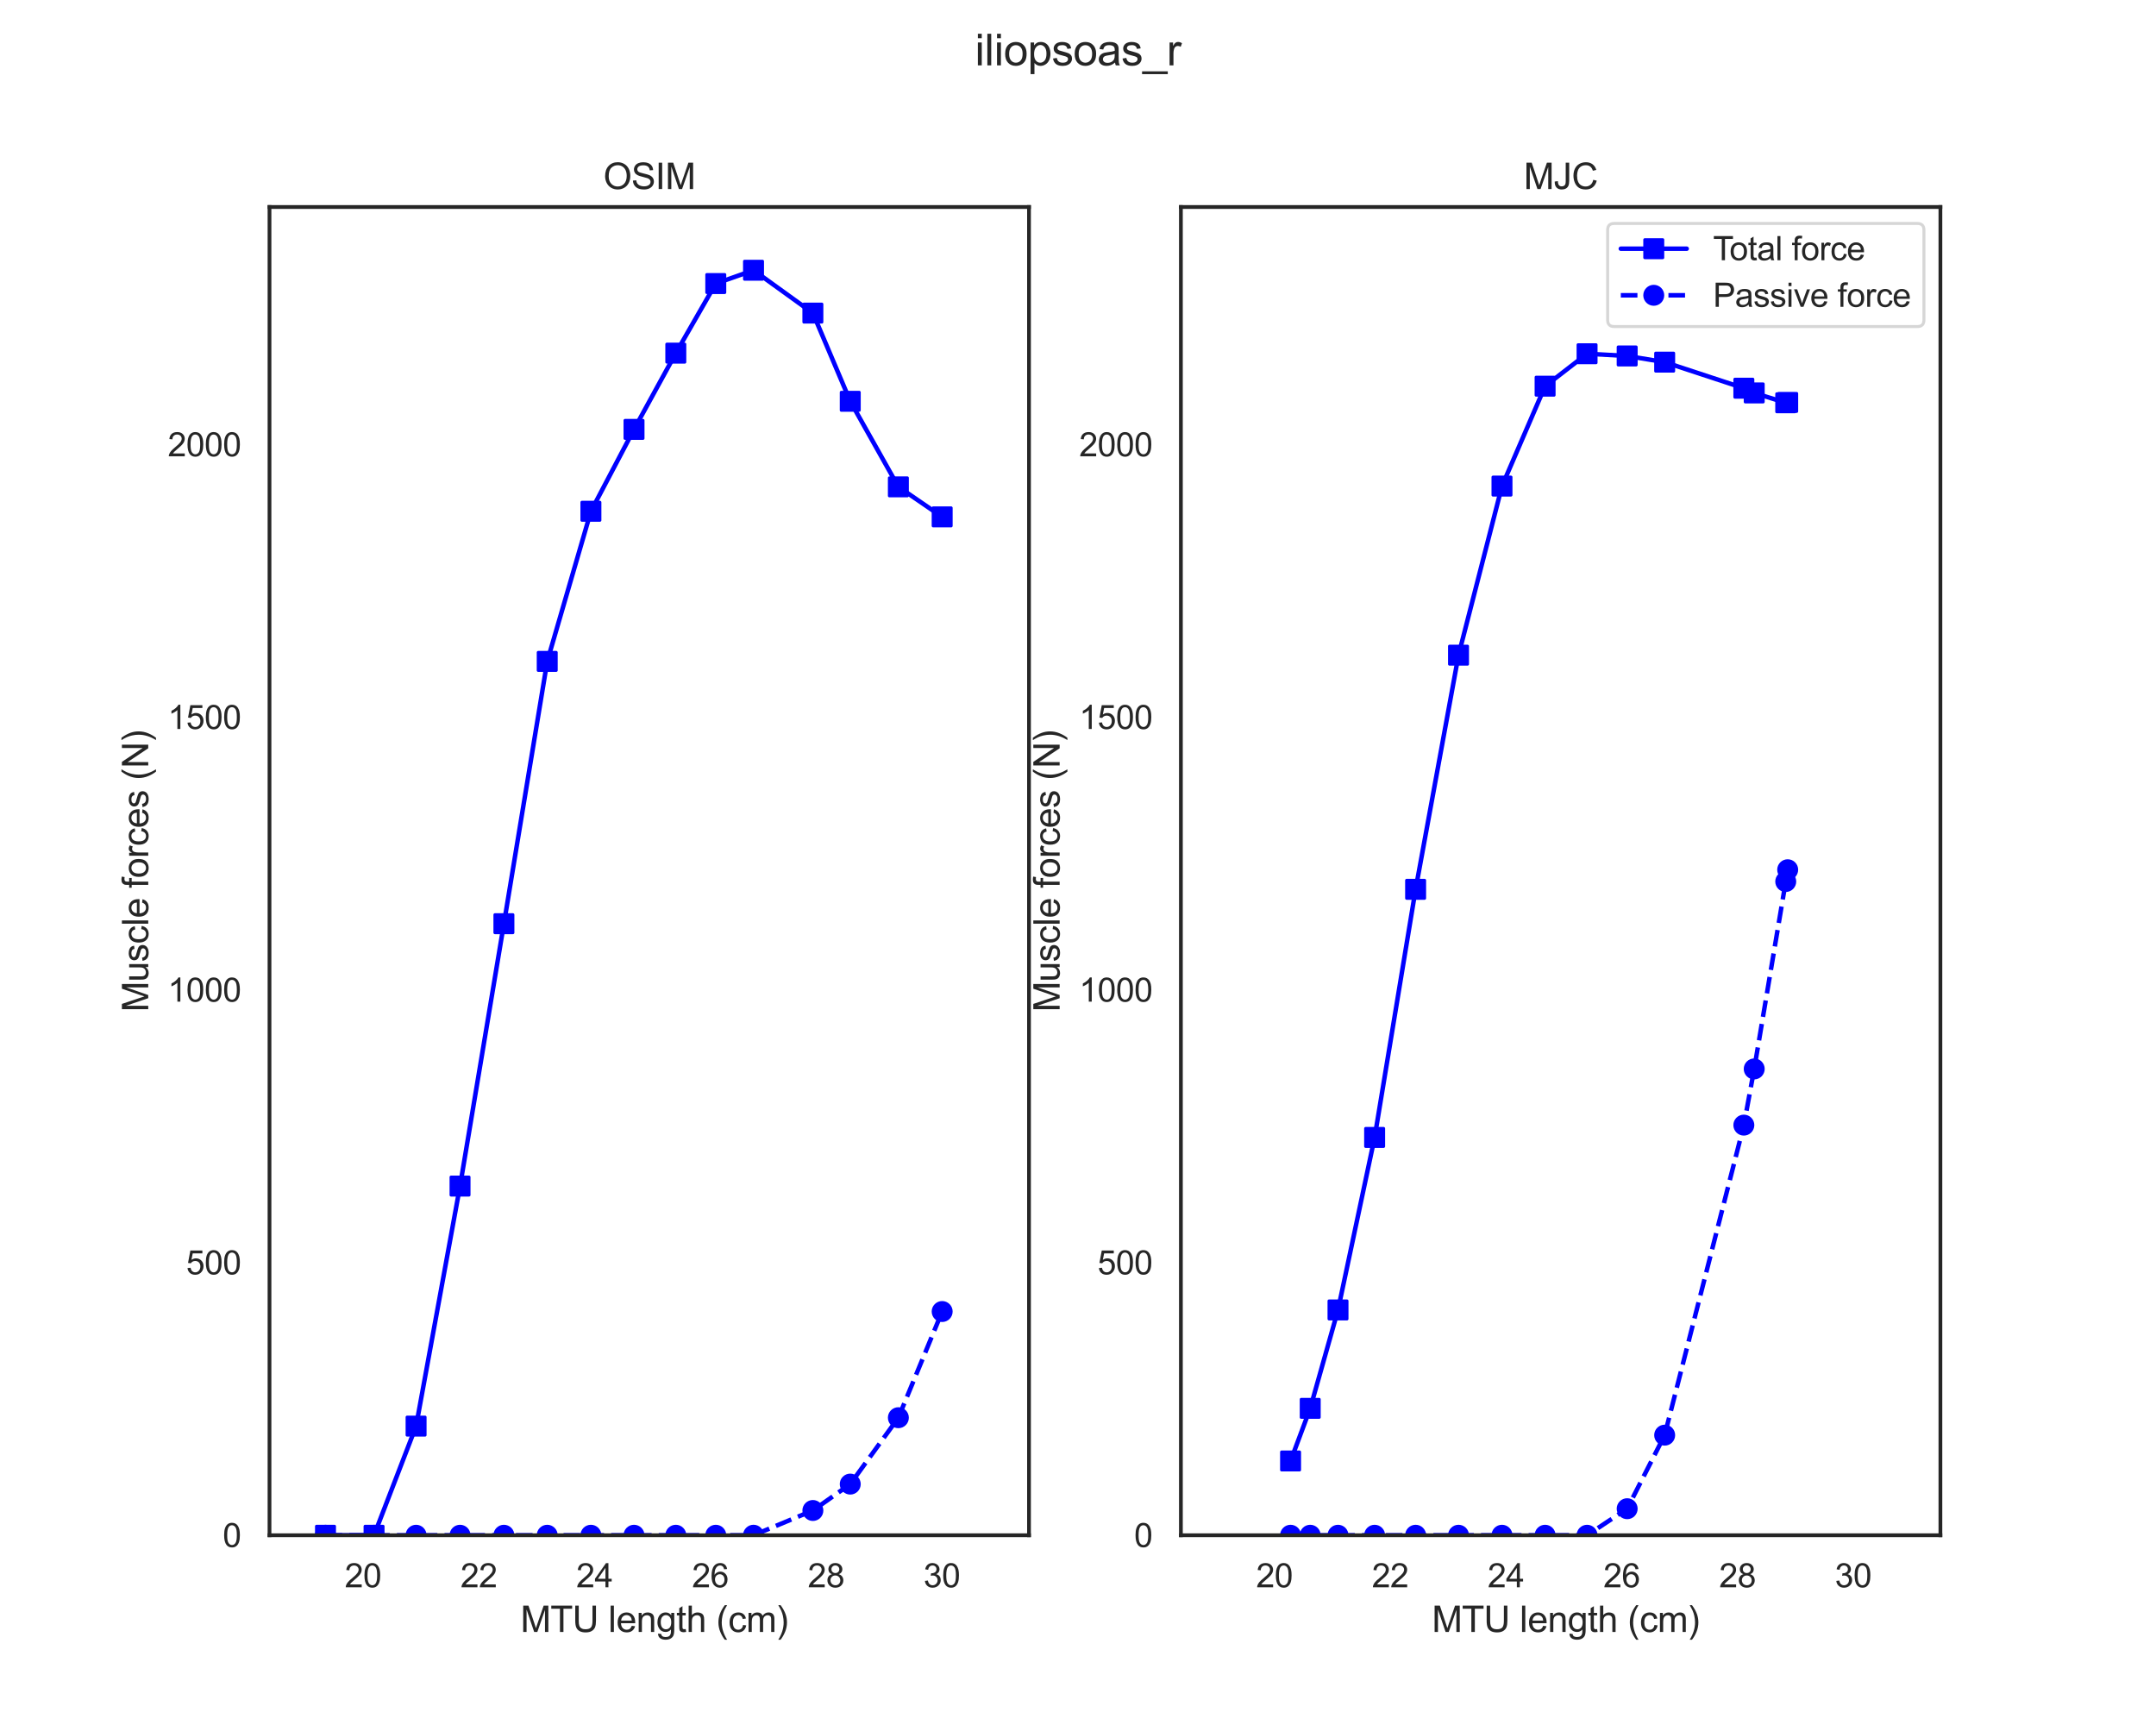 <?xml version="1.0" encoding="utf-8" standalone="no"?>
<!DOCTYPE svg PUBLIC "-//W3C//DTD SVG 1.1//EN"
  "http://www.w3.org/Graphics/SVG/1.1/DTD/svg11.dtd">
<svg xmlns:xlink="http://www.w3.org/1999/xlink" width="720pt" height="576pt" viewBox="0 0 720 576" xmlns="http://www.w3.org/2000/svg" version="1.1">
 <defs>
  <style type="text/css">*{stroke-linejoin: round; stroke-linecap: butt}</style>
 </defs>
 <g id="figure_1">
  <g id="patch_1">
   <path d="M 0 576 
L 720 576 
L 720 0 
L 0 0 
z
" style="fill: #ffffff"/>
  </g>
  <g id="axes_1">
   <g id="patch_2">
    <path d="M 90 512.64 
L 343.636 512.64 
L 343.636 69.12 
L 90 69.12 
z
" style="fill: #ffffff"/>
   </g>
   <g id="matplotlib.axis_1">
    <g id="xtick_1">
     <g id="text_1">
      <!-- 20 -->
      <g style="fill: #262626" transform="translate(115.122 530.014) scale(0.11 -0.11)">
       <defs>
        <path id="ArialMT-32" d="M 3222 541 
L 3222 0 
L 194 0 
Q 188 203 259 391 
Q 375 700 629 1000 
Q 884 1300 1366 1694 
Q 2113 2306 2375 2664 
Q 2638 3022 2638 3341 
Q 2638 3675 2398 3904 
Q 2159 4134 1775 4134 
Q 1369 4134 1125 3890 
Q 881 3647 878 3216 
L 300 3275 
Q 359 3922 746 4261 
Q 1134 4600 1788 4600 
Q 2447 4600 2831 4234 
Q 3216 3869 3216 3328 
Q 3216 3053 3103 2787 
Q 2991 2522 2730 2228 
Q 2469 1934 1863 1422 
Q 1356 997 1212 845 
Q 1069 694 975 541 
L 3222 541 
z
" transform="scale(0.016)"/>
        <path id="ArialMT-30" d="M 266 2259 
Q 266 3072 433 3567 
Q 600 4063 929 4331 
Q 1259 4600 1759 4600 
Q 2128 4600 2406 4451 
Q 2684 4303 2865 4023 
Q 3047 3744 3150 3342 
Q 3253 2941 3253 2259 
Q 3253 1453 3087 958 
Q 2922 463 2592 192 
Q 2263 -78 1759 -78 
Q 1097 -78 719 397 
Q 266 969 266 2259 
z
M 844 2259 
Q 844 1131 1108 757 
Q 1372 384 1759 384 
Q 2147 384 2411 759 
Q 2675 1134 2675 2259 
Q 2675 3391 2411 3762 
Q 2147 4134 1753 4134 
Q 1366 4134 1134 3806 
Q 844 3388 844 2259 
z
" transform="scale(0.016)"/>
       </defs>
       <use xlink:href="#ArialMT-32"/>
       <use xlink:href="#ArialMT-30" x="55.615"/>
      </g>
     </g>
    </g>
    <g id="xtick_2">
     <g id="text_2">
      <!-- 22 -->
      <g style="fill: #262626" transform="translate(153.778 530.014) scale(0.11 -0.11)">
       <use xlink:href="#ArialMT-32"/>
       <use xlink:href="#ArialMT-32" x="55.615"/>
      </g>
     </g>
    </g>
    <g id="xtick_3">
     <g id="text_3">
      <!-- 24 -->
      <g style="fill: #262626" transform="translate(192.433 530.014) scale(0.11 -0.11)">
       <defs>
        <path id="ArialMT-34" d="M 2069 0 
L 2069 1097 
L 81 1097 
L 81 1613 
L 2172 4581 
L 2631 4581 
L 2631 1613 
L 3250 1613 
L 3250 1097 
L 2631 1097 
L 2631 0 
L 2069 0 
z
M 2069 1613 
L 2069 3678 
L 634 1613 
L 2069 1613 
z
" transform="scale(0.016)"/>
       </defs>
       <use xlink:href="#ArialMT-32"/>
       <use xlink:href="#ArialMT-34" x="55.615"/>
      </g>
     </g>
    </g>
    <g id="xtick_4">
     <g id="text_4">
      <!-- 26 -->
      <g style="fill: #262626" transform="translate(231.089 530.014) scale(0.11 -0.11)">
       <defs>
        <path id="ArialMT-36" d="M 3184 3459 
L 2625 3416 
Q 2550 3747 2413 3897 
Q 2184 4138 1850 4138 
Q 1581 4138 1378 3988 
Q 1113 3794 959 3422 
Q 806 3050 800 2363 
Q 1003 2672 1297 2822 
Q 1591 2972 1913 2972 
Q 2475 2972 2870 2558 
Q 3266 2144 3266 1488 
Q 3266 1056 3080 686 
Q 2894 316 2569 119 
Q 2244 -78 1831 -78 
Q 1128 -78 684 439 
Q 241 956 241 2144 
Q 241 3472 731 4075 
Q 1159 4600 1884 4600 
Q 2425 4600 2770 4297 
Q 3116 3994 3184 3459 
z
M 888 1484 
Q 888 1194 1011 928 
Q 1134 663 1356 523 
Q 1578 384 1822 384 
Q 2178 384 2434 671 
Q 2691 959 2691 1453 
Q 2691 1928 2437 2201 
Q 2184 2475 1800 2475 
Q 1419 2475 1153 2201 
Q 888 1928 888 1484 
z
" transform="scale(0.016)"/>
       </defs>
       <use xlink:href="#ArialMT-32"/>
       <use xlink:href="#ArialMT-36" x="55.615"/>
      </g>
     </g>
    </g>
    <g id="xtick_5">
     <g id="text_5">
      <!-- 28 -->
      <g style="fill: #262626" transform="translate(269.745 530.014) scale(0.11 -0.11)">
       <defs>
        <path id="ArialMT-38" d="M 1131 2484 
Q 781 2613 612 2850 
Q 444 3088 444 3419 
Q 444 3919 803 4259 
Q 1163 4600 1759 4600 
Q 2359 4600 2725 4251 
Q 3091 3903 3091 3403 
Q 3091 3084 2923 2848 
Q 2756 2613 2416 2484 
Q 2838 2347 3058 2040 
Q 3278 1734 3278 1309 
Q 3278 722 2862 322 
Q 2447 -78 1769 -78 
Q 1091 -78 675 323 
Q 259 725 259 1325 
Q 259 1772 486 2073 
Q 713 2375 1131 2484 
z
M 1019 3438 
Q 1019 3113 1228 2906 
Q 1438 2700 1772 2700 
Q 2097 2700 2305 2904 
Q 2513 3109 2513 3406 
Q 2513 3716 2298 3927 
Q 2084 4138 1766 4138 
Q 1444 4138 1231 3931 
Q 1019 3725 1019 3438 
z
M 838 1322 
Q 838 1081 952 856 
Q 1066 631 1291 507 
Q 1516 384 1775 384 
Q 2178 384 2440 643 
Q 2703 903 2703 1303 
Q 2703 1709 2433 1975 
Q 2163 2241 1756 2241 
Q 1359 2241 1098 1978 
Q 838 1716 838 1322 
z
" transform="scale(0.016)"/>
       </defs>
       <use xlink:href="#ArialMT-32"/>
       <use xlink:href="#ArialMT-38" x="55.615"/>
      </g>
     </g>
    </g>
    <g id="xtick_6">
     <g id="text_6">
      <!-- 30 -->
      <g style="fill: #262626" transform="translate(308.4 530.014) scale(0.11 -0.11)">
       <defs>
        <path id="ArialMT-33" d="M 269 1209 
L 831 1284 
Q 928 806 1161 595 
Q 1394 384 1728 384 
Q 2125 384 2398 659 
Q 2672 934 2672 1341 
Q 2672 1728 2419 1979 
Q 2166 2231 1775 2231 
Q 1616 2231 1378 2169 
L 1441 2663 
Q 1497 2656 1531 2656 
Q 1891 2656 2178 2843 
Q 2466 3031 2466 3422 
Q 2466 3731 2256 3934 
Q 2047 4138 1716 4138 
Q 1388 4138 1169 3931 
Q 950 3725 888 3313 
L 325 3413 
Q 428 3978 793 4289 
Q 1159 4600 1703 4600 
Q 2078 4600 2393 4439 
Q 2709 4278 2876 4000 
Q 3044 3722 3044 3409 
Q 3044 3113 2884 2869 
Q 2725 2625 2413 2481 
Q 2819 2388 3044 2092 
Q 3269 1797 3269 1353 
Q 3269 753 2831 336 
Q 2394 -81 1725 -81 
Q 1122 -81 723 278 
Q 325 638 269 1209 
z
" transform="scale(0.016)"/>
       </defs>
       <use xlink:href="#ArialMT-33"/>
       <use xlink:href="#ArialMT-30" x="55.615"/>
      </g>
     </g>
    </g>
    <g id="text_7">
     <!--  MTU length (cm) -->
     <g style="fill: #262626" transform="translate(170.482 544.935) scale(0.12 -0.12)">
      <defs>
       <path id="ArialMT-20" transform="scale(0.016)"/>
       <path id="ArialMT-4d" d="M 475 0 
L 475 4581 
L 1388 4581 
L 2472 1338 
Q 2622 884 2691 659 
Q 2769 909 2934 1394 
L 4031 4581 
L 4847 4581 
L 4847 0 
L 4263 0 
L 4263 3834 
L 2931 0 
L 2384 0 
L 1059 3900 
L 1059 0 
L 475 0 
z
" transform="scale(0.016)"/>
       <path id="ArialMT-54" d="M 1659 0 
L 1659 4041 
L 150 4041 
L 150 4581 
L 3781 4581 
L 3781 4041 
L 2266 4041 
L 2266 0 
L 1659 0 
z
" transform="scale(0.016)"/>
       <path id="ArialMT-55" d="M 3500 4581 
L 4106 4581 
L 4106 1934 
Q 4106 1244 3950 837 
Q 3794 431 3386 176 
Q 2978 -78 2316 -78 
Q 1672 -78 1262 144 
Q 853 366 678 786 
Q 503 1206 503 1934 
L 503 4581 
L 1109 4581 
L 1109 1938 
Q 1109 1341 1220 1058 
Q 1331 775 1601 622 
Q 1872 469 2263 469 
Q 2931 469 3215 772 
Q 3500 1075 3500 1938 
L 3500 4581 
z
" transform="scale(0.016)"/>
       <path id="ArialMT-6c" d="M 409 0 
L 409 4581 
L 972 4581 
L 972 0 
L 409 0 
z
" transform="scale(0.016)"/>
       <path id="ArialMT-65" d="M 2694 1069 
L 3275 997 
Q 3138 488 2766 206 
Q 2394 -75 1816 -75 
Q 1088 -75 661 373 
Q 234 822 234 1631 
Q 234 2469 665 2931 
Q 1097 3394 1784 3394 
Q 2450 3394 2872 2941 
Q 3294 2488 3294 1666 
Q 3294 1616 3291 1516 
L 816 1516 
Q 847 969 1125 678 
Q 1403 388 1819 388 
Q 2128 388 2347 550 
Q 2566 713 2694 1069 
z
M 847 1978 
L 2700 1978 
Q 2663 2397 2488 2606 
Q 2219 2931 1791 2931 
Q 1403 2931 1139 2672 
Q 875 2413 847 1978 
z
" transform="scale(0.016)"/>
       <path id="ArialMT-6e" d="M 422 0 
L 422 3319 
L 928 3319 
L 928 2847 
Q 1294 3394 1984 3394 
Q 2284 3394 2536 3286 
Q 2788 3178 2913 3003 
Q 3038 2828 3088 2588 
Q 3119 2431 3119 2041 
L 3119 0 
L 2556 0 
L 2556 2019 
Q 2556 2363 2490 2533 
Q 2425 2703 2258 2804 
Q 2091 2906 1866 2906 
Q 1506 2906 1245 2678 
Q 984 2450 984 1813 
L 984 0 
L 422 0 
z
" transform="scale(0.016)"/>
       <path id="ArialMT-67" d="M 319 -275 
L 866 -356 
Q 900 -609 1056 -725 
Q 1266 -881 1628 -881 
Q 2019 -881 2231 -725 
Q 2444 -569 2519 -288 
Q 2563 -116 2559 434 
Q 2191 0 1641 0 
Q 956 0 581 494 
Q 206 988 206 1678 
Q 206 2153 378 2554 
Q 550 2956 876 3175 
Q 1203 3394 1644 3394 
Q 2231 3394 2613 2919 
L 2613 3319 
L 3131 3319 
L 3131 450 
Q 3131 -325 2973 -648 
Q 2816 -972 2473 -1159 
Q 2131 -1347 1631 -1347 
Q 1038 -1347 672 -1080 
Q 306 -813 319 -275 
z
M 784 1719 
Q 784 1066 1043 766 
Q 1303 466 1694 466 
Q 2081 466 2343 764 
Q 2606 1063 2606 1700 
Q 2606 2309 2336 2618 
Q 2066 2928 1684 2928 
Q 1309 2928 1046 2623 
Q 784 2319 784 1719 
z
" transform="scale(0.016)"/>
       <path id="ArialMT-74" d="M 1650 503 
L 1731 6 
Q 1494 -44 1306 -44 
Q 1000 -44 831 53 
Q 663 150 594 308 
Q 525 466 525 972 
L 525 2881 
L 113 2881 
L 113 3319 
L 525 3319 
L 525 4141 
L 1084 4478 
L 1084 3319 
L 1650 3319 
L 1650 2881 
L 1084 2881 
L 1084 941 
Q 1084 700 1114 631 
Q 1144 563 1211 522 
Q 1278 481 1403 481 
Q 1497 481 1650 503 
z
" transform="scale(0.016)"/>
       <path id="ArialMT-68" d="M 422 0 
L 422 4581 
L 984 4581 
L 984 2938 
Q 1378 3394 1978 3394 
Q 2347 3394 2619 3248 
Q 2891 3103 3008 2847 
Q 3125 2591 3125 2103 
L 3125 0 
L 2563 0 
L 2563 2103 
Q 2563 2525 2380 2717 
Q 2197 2909 1863 2909 
Q 1613 2909 1392 2779 
Q 1172 2650 1078 2428 
Q 984 2206 984 1816 
L 984 0 
L 422 0 
z
" transform="scale(0.016)"/>
       <path id="ArialMT-28" d="M 1497 -1347 
Q 1031 -759 709 28 
Q 388 816 388 1659 
Q 388 2403 628 3084 
Q 909 3875 1497 4659 
L 1900 4659 
Q 1522 4009 1400 3731 
Q 1209 3300 1100 2831 
Q 966 2247 966 1656 
Q 966 153 1900 -1347 
L 1497 -1347 
z
" transform="scale(0.016)"/>
       <path id="ArialMT-63" d="M 2588 1216 
L 3141 1144 
Q 3050 572 2676 248 
Q 2303 -75 1759 -75 
Q 1078 -75 664 370 
Q 250 816 250 1647 
Q 250 2184 428 2587 
Q 606 2991 970 3192 
Q 1334 3394 1763 3394 
Q 2303 3394 2647 3120 
Q 2991 2847 3088 2344 
L 2541 2259 
Q 2463 2594 2264 2762 
Q 2066 2931 1784 2931 
Q 1359 2931 1093 2626 
Q 828 2322 828 1663 
Q 828 994 1084 691 
Q 1341 388 1753 388 
Q 2084 388 2306 591 
Q 2528 794 2588 1216 
z
" transform="scale(0.016)"/>
       <path id="ArialMT-6d" d="M 422 0 
L 422 3319 
L 925 3319 
L 925 2853 
Q 1081 3097 1340 3245 
Q 1600 3394 1931 3394 
Q 2300 3394 2536 3241 
Q 2772 3088 2869 2813 
Q 3263 3394 3894 3394 
Q 4388 3394 4653 3120 
Q 4919 2847 4919 2278 
L 4919 0 
L 4359 0 
L 4359 2091 
Q 4359 2428 4304 2576 
Q 4250 2725 4106 2815 
Q 3963 2906 3769 2906 
Q 3419 2906 3187 2673 
Q 2956 2441 2956 1928 
L 2956 0 
L 2394 0 
L 2394 2156 
Q 2394 2531 2256 2718 
Q 2119 2906 1806 2906 
Q 1569 2906 1367 2781 
Q 1166 2656 1075 2415 
Q 984 2175 984 1722 
L 984 0 
L 422 0 
z
" transform="scale(0.016)"/>
       <path id="ArialMT-29" d="M 791 -1347 
L 388 -1347 
Q 1322 153 1322 1656 
Q 1322 2244 1188 2822 
Q 1081 3291 891 3722 
Q 769 4003 388 4659 
L 791 4659 
Q 1378 3875 1659 3084 
Q 1900 2403 1900 1659 
Q 1900 816 1576 28 
Q 1253 -759 791 -1347 
z
" transform="scale(0.016)"/>
      </defs>
      <use xlink:href="#ArialMT-20"/>
      <use xlink:href="#ArialMT-4d" x="27.783"/>
      <use xlink:href="#ArialMT-54" x="111.084"/>
      <use xlink:href="#ArialMT-55" x="172.168"/>
      <use xlink:href="#ArialMT-20" x="244.385"/>
      <use xlink:href="#ArialMT-6c" x="272.168"/>
      <use xlink:href="#ArialMT-65" x="294.385"/>
      <use xlink:href="#ArialMT-6e" x="350"/>
      <use xlink:href="#ArialMT-67" x="405.615"/>
      <use xlink:href="#ArialMT-74" x="461.23"/>
      <use xlink:href="#ArialMT-68" x="489.014"/>
      <use xlink:href="#ArialMT-20" x="544.629"/>
      <use xlink:href="#ArialMT-28" x="572.412"/>
      <use xlink:href="#ArialMT-63" x="605.713"/>
      <use xlink:href="#ArialMT-6d" x="655.713"/>
      <use xlink:href="#ArialMT-29" x="739.014"/>
     </g>
    </g>
   </g>
   <g id="matplotlib.axis_2">
    <g id="ytick_1">
     <g id="text_8">
      <!-- 0 -->
      <g style="fill: #262626" transform="translate(74.383 516.577) scale(0.11 -0.11)">
       <use xlink:href="#ArialMT-30"/>
      </g>
     </g>
    </g>
    <g id="ytick_2">
     <g id="text_9">
      <!-- 500 -->
      <g style="fill: #262626" transform="translate(62.149 425.524) scale(0.11 -0.11)">
       <defs>
        <path id="ArialMT-35" d="M 266 1200 
L 856 1250 
Q 922 819 1161 601 
Q 1400 384 1738 384 
Q 2144 384 2425 690 
Q 2706 997 2706 1503 
Q 2706 1984 2436 2262 
Q 2166 2541 1728 2541 
Q 1456 2541 1237 2417 
Q 1019 2294 894 2097 
L 366 2166 
L 809 4519 
L 3088 4519 
L 3088 3981 
L 1259 3981 
L 1013 2750 
Q 1425 3038 1878 3038 
Q 2478 3038 2890 2622 
Q 3303 2206 3303 1553 
Q 3303 931 2941 478 
Q 2500 -78 1738 -78 
Q 1113 -78 717 272 
Q 322 622 266 1200 
z
" transform="scale(0.016)"/>
       </defs>
       <use xlink:href="#ArialMT-35"/>
       <use xlink:href="#ArialMT-30" x="55.615"/>
       <use xlink:href="#ArialMT-30" x="111.23"/>
      </g>
     </g>
    </g>
    <g id="ytick_3">
     <g id="text_10">
      <!-- 1000 -->
      <g style="fill: #262626" transform="translate(56.032 334.472) scale(0.11 -0.11)">
       <defs>
        <path id="ArialMT-31" d="M 2384 0 
L 1822 0 
L 1822 3584 
Q 1619 3391 1289 3197 
Q 959 3003 697 2906 
L 697 3450 
Q 1169 3672 1522 3987 
Q 1875 4303 2022 4600 
L 2384 4600 
L 2384 0 
z
" transform="scale(0.016)"/>
       </defs>
       <use xlink:href="#ArialMT-31"/>
       <use xlink:href="#ArialMT-30" x="55.615"/>
       <use xlink:href="#ArialMT-30" x="111.23"/>
       <use xlink:href="#ArialMT-30" x="166.846"/>
      </g>
     </g>
    </g>
    <g id="ytick_4">
     <g id="text_11">
      <!-- 1500 -->
      <g style="fill: #262626" transform="translate(56.032 243.419) scale(0.11 -0.11)">
       <use xlink:href="#ArialMT-31"/>
       <use xlink:href="#ArialMT-35" x="55.615"/>
       <use xlink:href="#ArialMT-30" x="111.23"/>
       <use xlink:href="#ArialMT-30" x="166.846"/>
      </g>
     </g>
    </g>
    <g id="ytick_5">
     <g id="text_12">
      <!-- 2000 -->
      <g style="fill: #262626" transform="translate(56.032 152.367) scale(0.11 -0.11)">
       <use xlink:href="#ArialMT-32"/>
       <use xlink:href="#ArialMT-30" x="55.615"/>
       <use xlink:href="#ArialMT-30" x="111.23"/>
       <use xlink:href="#ArialMT-30" x="166.846"/>
      </g>
     </g>
    </g>
    <g id="text_13">
     <!-- Muscle forces (N) -->
     <g style="fill: #262626" transform="translate(49.506 337.884) rotate(-90) scale(0.12 -0.12)">
      <defs>
       <path id="ArialMT-75" d="M 2597 0 
L 2597 488 
Q 2209 -75 1544 -75 
Q 1250 -75 995 37 
Q 741 150 617 320 
Q 494 491 444 738 
Q 409 903 409 1263 
L 409 3319 
L 972 3319 
L 972 1478 
Q 972 1038 1006 884 
Q 1059 663 1231 536 
Q 1403 409 1656 409 
Q 1909 409 2131 539 
Q 2353 669 2445 892 
Q 2538 1116 2538 1541 
L 2538 3319 
L 3100 3319 
L 3100 0 
L 2597 0 
z
" transform="scale(0.016)"/>
       <path id="ArialMT-73" d="M 197 991 
L 753 1078 
Q 800 744 1014 566 
Q 1228 388 1613 388 
Q 2000 388 2187 545 
Q 2375 703 2375 916 
Q 2375 1106 2209 1216 
Q 2094 1291 1634 1406 
Q 1016 1563 777 1677 
Q 538 1791 414 1992 
Q 291 2194 291 2438 
Q 291 2659 392 2848 
Q 494 3038 669 3163 
Q 800 3259 1026 3326 
Q 1253 3394 1513 3394 
Q 1903 3394 2198 3281 
Q 2494 3169 2634 2976 
Q 2775 2784 2828 2463 
L 2278 2388 
Q 2241 2644 2061 2787 
Q 1881 2931 1553 2931 
Q 1166 2931 1000 2803 
Q 834 2675 834 2503 
Q 834 2394 903 2306 
Q 972 2216 1119 2156 
Q 1203 2125 1616 2013 
Q 2213 1853 2448 1751 
Q 2684 1650 2818 1456 
Q 2953 1263 2953 975 
Q 2953 694 2789 445 
Q 2625 197 2315 61 
Q 2006 -75 1616 -75 
Q 969 -75 630 194 
Q 291 463 197 991 
z
" transform="scale(0.016)"/>
       <path id="ArialMT-66" d="M 556 0 
L 556 2881 
L 59 2881 
L 59 3319 
L 556 3319 
L 556 3672 
Q 556 4006 616 4169 
Q 697 4388 901 4523 
Q 1106 4659 1475 4659 
Q 1713 4659 2000 4603 
L 1916 4113 
Q 1741 4144 1584 4144 
Q 1328 4144 1222 4034 
Q 1116 3925 1116 3625 
L 1116 3319 
L 1763 3319 
L 1763 2881 
L 1116 2881 
L 1116 0 
L 556 0 
z
" transform="scale(0.016)"/>
       <path id="ArialMT-6f" d="M 213 1659 
Q 213 2581 725 3025 
Q 1153 3394 1769 3394 
Q 2453 3394 2887 2945 
Q 3322 2497 3322 1706 
Q 3322 1066 3130 698 
Q 2938 331 2570 128 
Q 2203 -75 1769 -75 
Q 1072 -75 642 372 
Q 213 819 213 1659 
z
M 791 1659 
Q 791 1022 1069 705 
Q 1347 388 1769 388 
Q 2188 388 2466 706 
Q 2744 1025 2744 1678 
Q 2744 2294 2464 2611 
Q 2184 2928 1769 2928 
Q 1347 2928 1069 2612 
Q 791 2297 791 1659 
z
" transform="scale(0.016)"/>
       <path id="ArialMT-72" d="M 416 0 
L 416 3319 
L 922 3319 
L 922 2816 
Q 1116 3169 1280 3281 
Q 1444 3394 1641 3394 
Q 1925 3394 2219 3213 
L 2025 2691 
Q 1819 2813 1613 2813 
Q 1428 2813 1281 2702 
Q 1134 2591 1072 2394 
Q 978 2094 978 1738 
L 978 0 
L 416 0 
z
" transform="scale(0.016)"/>
       <path id="ArialMT-4e" d="M 488 0 
L 488 4581 
L 1109 4581 
L 3516 984 
L 3516 4581 
L 4097 4581 
L 4097 0 
L 3475 0 
L 1069 3600 
L 1069 0 
L 488 0 
z
" transform="scale(0.016)"/>
      </defs>
      <use xlink:href="#ArialMT-4d"/>
      <use xlink:href="#ArialMT-75" x="83.301"/>
      <use xlink:href="#ArialMT-73" x="138.916"/>
      <use xlink:href="#ArialMT-63" x="188.916"/>
      <use xlink:href="#ArialMT-6c" x="238.916"/>
      <use xlink:href="#ArialMT-65" x="261.133"/>
      <use xlink:href="#ArialMT-20" x="316.748"/>
      <use xlink:href="#ArialMT-66" x="344.531"/>
      <use xlink:href="#ArialMT-6f" x="372.314"/>
      <use xlink:href="#ArialMT-72" x="427.93"/>
      <use xlink:href="#ArialMT-63" x="461.23"/>
      <use xlink:href="#ArialMT-65" x="511.23"/>
      <use xlink:href="#ArialMT-73" x="566.846"/>
      <use xlink:href="#ArialMT-20" x="616.846"/>
      <use xlink:href="#ArialMT-28" x="644.629"/>
      <use xlink:href="#ArialMT-4e" x="677.93"/>
      <use xlink:href="#ArialMT-29" x="750.146"/>
     </g>
    </g>
   </g>
   <g id="line2d_1">
    <path d="M 108.701 512.64 
L 124.916 512.64 
L 138.953 476.198 
L 153.63 396.045 
L 168.281 308.436 
L 182.746 220.85 
L 197.336 170.72 
L 211.731 143.375 
L 225.686 117.919 
L 239.034 94.681 
L 251.64 90.24 
L 271.461 104.548 
L 283.944 133.995 
L 300.013 162.567 
L 314.639 172.587 
" clip-path="url(#p560824c800)" style="fill: none; stroke: #0000ff; stroke-width: 1.5; stroke-linecap: round"/>
    <defs>
     <path id="m8956d2a934" d="M -3 3 
L 3 3 
L 3 -3 
L -3 -3 
z
" style="stroke: #0000ff; stroke-linejoin: miter"/>
    </defs>
    <g clip-path="url(#p560824c800)">
     <use xlink:href="#m8956d2a934" x="108.701" y="512.64" style="fill: #0000ff; stroke: #0000ff; stroke-linejoin: miter"/>
     <use xlink:href="#m8956d2a934" x="124.916" y="512.64" style="fill: #0000ff; stroke: #0000ff; stroke-linejoin: miter"/>
     <use xlink:href="#m8956d2a934" x="138.953" y="476.198" style="fill: #0000ff; stroke: #0000ff; stroke-linejoin: miter"/>
     <use xlink:href="#m8956d2a934" x="153.63" y="396.045" style="fill: #0000ff; stroke: #0000ff; stroke-linejoin: miter"/>
     <use xlink:href="#m8956d2a934" x="168.281" y="308.436" style="fill: #0000ff; stroke: #0000ff; stroke-linejoin: miter"/>
     <use xlink:href="#m8956d2a934" x="182.746" y="220.85" style="fill: #0000ff; stroke: #0000ff; stroke-linejoin: miter"/>
     <use xlink:href="#m8956d2a934" x="197.336" y="170.72" style="fill: #0000ff; stroke: #0000ff; stroke-linejoin: miter"/>
     <use xlink:href="#m8956d2a934" x="211.731" y="143.375" style="fill: #0000ff; stroke: #0000ff; stroke-linejoin: miter"/>
     <use xlink:href="#m8956d2a934" x="225.686" y="117.919" style="fill: #0000ff; stroke: #0000ff; stroke-linejoin: miter"/>
     <use xlink:href="#m8956d2a934" x="239.034" y="94.681" style="fill: #0000ff; stroke: #0000ff; stroke-linejoin: miter"/>
     <use xlink:href="#m8956d2a934" x="251.64" y="90.24" style="fill: #0000ff; stroke: #0000ff; stroke-linejoin: miter"/>
     <use xlink:href="#m8956d2a934" x="271.461" y="104.548" style="fill: #0000ff; stroke: #0000ff; stroke-linejoin: miter"/>
     <use xlink:href="#m8956d2a934" x="283.944" y="133.995" style="fill: #0000ff; stroke: #0000ff; stroke-linejoin: miter"/>
     <use xlink:href="#m8956d2a934" x="300.013" y="162.567" style="fill: #0000ff; stroke: #0000ff; stroke-linejoin: miter"/>
     <use xlink:href="#m8956d2a934" x="314.639" y="172.587" style="fill: #0000ff; stroke: #0000ff; stroke-linejoin: miter"/>
    </g>
   </g>
   <g id="line2d_2">
    <path d="M 108.701 512.64 
L 124.916 512.64 
L 138.953 512.64 
L 153.63 512.64 
L 168.281 512.64 
L 182.746 512.64 
L 197.336 512.64 
L 211.731 512.64 
L 225.686 512.64 
L 239.034 512.64 
L 251.64 512.631 
L 271.461 504.373 
L 283.944 495.56 
L 300.013 473.39 
L 314.639 437.937 
" clip-path="url(#p560824c800)" style="fill: none; stroke-dasharray: 5.55,2.4; stroke-dashoffset: 0; stroke: #0000ff; stroke-width: 1.5"/>
    <defs>
     <path id="m045e25c2b4" d="M 0 3 
C 0.796 3 1.559 2.684 2.121 2.121 
C 2.684 1.559 3 0.796 3 0 
C 3 -0.796 2.684 -1.559 2.121 -2.121 
C 1.559 -2.684 0.796 -3 0 -3 
C -0.796 -3 -1.559 -2.684 -2.121 -2.121 
C -2.684 -1.559 -3 -0.796 -3 0 
C -3 0.796 -2.684 1.559 -2.121 2.121 
C -1.559 2.684 -0.796 3 0 3 
z
" style="stroke: #0000ff"/>
    </defs>
    <g clip-path="url(#p560824c800)">
     <use xlink:href="#m045e25c2b4" x="108.701" y="512.64" style="fill: #0000ff; stroke: #0000ff"/>
     <use xlink:href="#m045e25c2b4" x="124.916" y="512.64" style="fill: #0000ff; stroke: #0000ff"/>
     <use xlink:href="#m045e25c2b4" x="138.953" y="512.64" style="fill: #0000ff; stroke: #0000ff"/>
     <use xlink:href="#m045e25c2b4" x="153.63" y="512.64" style="fill: #0000ff; stroke: #0000ff"/>
     <use xlink:href="#m045e25c2b4" x="168.281" y="512.64" style="fill: #0000ff; stroke: #0000ff"/>
     <use xlink:href="#m045e25c2b4" x="182.746" y="512.64" style="fill: #0000ff; stroke: #0000ff"/>
     <use xlink:href="#m045e25c2b4" x="197.336" y="512.64" style="fill: #0000ff; stroke: #0000ff"/>
     <use xlink:href="#m045e25c2b4" x="211.731" y="512.64" style="fill: #0000ff; stroke: #0000ff"/>
     <use xlink:href="#m045e25c2b4" x="225.686" y="512.64" style="fill: #0000ff; stroke: #0000ff"/>
     <use xlink:href="#m045e25c2b4" x="239.034" y="512.64" style="fill: #0000ff; stroke: #0000ff"/>
     <use xlink:href="#m045e25c2b4" x="251.64" y="512.631" style="fill: #0000ff; stroke: #0000ff"/>
     <use xlink:href="#m045e25c2b4" x="271.461" y="504.373" style="fill: #0000ff; stroke: #0000ff"/>
     <use xlink:href="#m045e25c2b4" x="283.944" y="495.56" style="fill: #0000ff; stroke: #0000ff"/>
     <use xlink:href="#m045e25c2b4" x="300.013" y="473.39" style="fill: #0000ff; stroke: #0000ff"/>
     <use xlink:href="#m045e25c2b4" x="314.639" y="437.937" style="fill: #0000ff; stroke: #0000ff"/>
    </g>
   </g>
   <g id="patch_3">
    <path d="M 90 512.64 
L 90 69.12 
" style="fill: none; stroke: #262626; stroke-width: 1.25; stroke-linejoin: miter; stroke-linecap: square"/>
   </g>
   <g id="patch_4">
    <path d="M 343.636 512.64 
L 343.636 69.12 
" style="fill: none; stroke: #262626; stroke-width: 1.25; stroke-linejoin: miter; stroke-linecap: square"/>
   </g>
   <g id="patch_5">
    <path d="M 90 512.64 
L 343.636 512.64 
" style="fill: none; stroke: #262626; stroke-width: 1.25; stroke-linejoin: miter; stroke-linecap: square"/>
   </g>
   <g id="patch_6">
    <path d="M 90 69.12 
L 343.636 69.12 
" style="fill: none; stroke: #262626; stroke-width: 1.25; stroke-linejoin: miter; stroke-linecap: square"/>
   </g>
   <g id="text_14">
    <!-- OSIM -->
    <g style="fill: #262626" transform="translate(201.484 63.12) scale(0.12 -0.12)">
     <defs>
      <path id="ArialMT-4f" d="M 309 2231 
Q 309 3372 921 4017 
Q 1534 4663 2503 4663 
Q 3138 4663 3647 4359 
Q 4156 4056 4423 3514 
Q 4691 2972 4691 2284 
Q 4691 1588 4409 1038 
Q 4128 488 3612 205 
Q 3097 -78 2500 -78 
Q 1853 -78 1343 234 
Q 834 547 571 1087 
Q 309 1628 309 2231 
z
M 934 2222 
Q 934 1394 1379 917 
Q 1825 441 2497 441 
Q 3181 441 3623 922 
Q 4066 1403 4066 2288 
Q 4066 2847 3877 3264 
Q 3688 3681 3323 3911 
Q 2959 4141 2506 4141 
Q 1863 4141 1398 3698 
Q 934 3256 934 2222 
z
" transform="scale(0.016)"/>
      <path id="ArialMT-53" d="M 288 1472 
L 859 1522 
Q 900 1178 1048 958 
Q 1197 738 1509 602 
Q 1822 466 2213 466 
Q 2559 466 2825 569 
Q 3091 672 3220 851 
Q 3350 1031 3350 1244 
Q 3350 1459 3225 1620 
Q 3100 1781 2813 1891 
Q 2628 1963 1997 2114 
Q 1366 2266 1113 2400 
Q 784 2572 623 2826 
Q 463 3081 463 3397 
Q 463 3744 659 4045 
Q 856 4347 1234 4503 
Q 1613 4659 2075 4659 
Q 2584 4659 2973 4495 
Q 3363 4331 3572 4012 
Q 3781 3694 3797 3291 
L 3216 3247 
Q 3169 3681 2898 3903 
Q 2628 4125 2100 4125 
Q 1550 4125 1298 3923 
Q 1047 3722 1047 3438 
Q 1047 3191 1225 3031 
Q 1400 2872 2139 2705 
Q 2878 2538 3153 2413 
Q 3553 2228 3743 1945 
Q 3934 1663 3934 1294 
Q 3934 928 3725 604 
Q 3516 281 3123 101 
Q 2731 -78 2241 -78 
Q 1619 -78 1198 103 
Q 778 284 539 648 
Q 300 1013 288 1472 
z
" transform="scale(0.016)"/>
      <path id="ArialMT-49" d="M 597 0 
L 597 4581 
L 1203 4581 
L 1203 0 
L 597 0 
z
" transform="scale(0.016)"/>
     </defs>
     <use xlink:href="#ArialMT-4f"/>
     <use xlink:href="#ArialMT-53" x="77.783"/>
     <use xlink:href="#ArialMT-49" x="144.482"/>
     <use xlink:href="#ArialMT-4d" x="172.266"/>
    </g>
   </g>
  </g>
  <g id="axes_2">
   <g id="patch_7">
    <path d="M 394.364 512.64 
L 648 512.64 
L 648 69.12 
L 394.364 69.12 
z
" style="fill: #ffffff"/>
   </g>
   <g id="matplotlib.axis_3">
    <g id="xtick_7">
     <g id="text_15">
      <!-- 20 -->
      <g style="fill: #262626" transform="translate(419.486 530.014) scale(0.11 -0.11)">
       <use xlink:href="#ArialMT-32"/>
       <use xlink:href="#ArialMT-30" x="55.615"/>
      </g>
     </g>
    </g>
    <g id="xtick_8">
     <g id="text_16">
      <!-- 22 -->
      <g style="fill: #262626" transform="translate(458.142 530.014) scale(0.11 -0.11)">
       <use xlink:href="#ArialMT-32"/>
       <use xlink:href="#ArialMT-32" x="55.615"/>
      </g>
     </g>
    </g>
    <g id="xtick_9">
     <g id="text_17">
      <!-- 24 -->
      <g style="fill: #262626" transform="translate(496.797 530.014) scale(0.11 -0.11)">
       <use xlink:href="#ArialMT-32"/>
       <use xlink:href="#ArialMT-34" x="55.615"/>
      </g>
     </g>
    </g>
    <g id="xtick_10">
     <g id="text_18">
      <!-- 26 -->
      <g style="fill: #262626" transform="translate(535.453 530.014) scale(0.11 -0.11)">
       <use xlink:href="#ArialMT-32"/>
       <use xlink:href="#ArialMT-36" x="55.615"/>
      </g>
     </g>
    </g>
    <g id="xtick_11">
     <g id="text_19">
      <!-- 28 -->
      <g style="fill: #262626" transform="translate(574.108 530.014) scale(0.11 -0.11)">
       <use xlink:href="#ArialMT-32"/>
       <use xlink:href="#ArialMT-38" x="55.615"/>
      </g>
     </g>
    </g>
    <g id="xtick_12">
     <g id="text_20">
      <!-- 30 -->
      <g style="fill: #262626" transform="translate(612.764 530.014) scale(0.11 -0.11)">
       <use xlink:href="#ArialMT-33"/>
       <use xlink:href="#ArialMT-30" x="55.615"/>
      </g>
     </g>
    </g>
    <g id="text_21">
     <!--  MTU length (cm) -->
     <g style="fill: #262626" transform="translate(474.846 544.935) scale(0.12 -0.12)">
      <use xlink:href="#ArialMT-20"/>
      <use xlink:href="#ArialMT-4d" x="27.783"/>
      <use xlink:href="#ArialMT-54" x="111.084"/>
      <use xlink:href="#ArialMT-55" x="172.168"/>
      <use xlink:href="#ArialMT-20" x="244.385"/>
      <use xlink:href="#ArialMT-6c" x="272.168"/>
      <use xlink:href="#ArialMT-65" x="294.385"/>
      <use xlink:href="#ArialMT-6e" x="350"/>
      <use xlink:href="#ArialMT-67" x="405.615"/>
      <use xlink:href="#ArialMT-74" x="461.23"/>
      <use xlink:href="#ArialMT-68" x="489.014"/>
      <use xlink:href="#ArialMT-20" x="544.629"/>
      <use xlink:href="#ArialMT-28" x="572.412"/>
      <use xlink:href="#ArialMT-63" x="605.713"/>
      <use xlink:href="#ArialMT-6d" x="655.713"/>
      <use xlink:href="#ArialMT-29" x="739.014"/>
     </g>
    </g>
   </g>
   <g id="matplotlib.axis_4">
    <g id="ytick_6">
     <g id="text_22">
      <!-- 0 -->
      <g style="fill: #262626" transform="translate(378.747 516.577) scale(0.11 -0.11)">
       <use xlink:href="#ArialMT-30"/>
      </g>
     </g>
    </g>
    <g id="ytick_7">
     <g id="text_23">
      <!-- 500 -->
      <g style="fill: #262626" transform="translate(366.513 425.524) scale(0.11 -0.11)">
       <use xlink:href="#ArialMT-35"/>
       <use xlink:href="#ArialMT-30" x="55.615"/>
       <use xlink:href="#ArialMT-30" x="111.23"/>
      </g>
     </g>
    </g>
    <g id="ytick_8">
     <g id="text_24">
      <!-- 1000 -->
      <g style="fill: #262626" transform="translate(360.396 334.472) scale(0.11 -0.11)">
       <use xlink:href="#ArialMT-31"/>
       <use xlink:href="#ArialMT-30" x="55.615"/>
       <use xlink:href="#ArialMT-30" x="111.23"/>
       <use xlink:href="#ArialMT-30" x="166.846"/>
      </g>
     </g>
    </g>
    <g id="ytick_9">
     <g id="text_25">
      <!-- 1500 -->
      <g style="fill: #262626" transform="translate(360.396 243.419) scale(0.11 -0.11)">
       <use xlink:href="#ArialMT-31"/>
       <use xlink:href="#ArialMT-35" x="55.615"/>
       <use xlink:href="#ArialMT-30" x="111.23"/>
       <use xlink:href="#ArialMT-30" x="166.846"/>
      </g>
     </g>
    </g>
    <g id="ytick_10">
     <g id="text_26">
      <!-- 2000 -->
      <g style="fill: #262626" transform="translate(360.396 152.367) scale(0.11 -0.11)">
       <use xlink:href="#ArialMT-32"/>
       <use xlink:href="#ArialMT-30" x="55.615"/>
       <use xlink:href="#ArialMT-30" x="111.23"/>
       <use xlink:href="#ArialMT-30" x="166.846"/>
      </g>
     </g>
    </g>
    <g id="text_27">
     <!-- Muscle forces (N) -->
     <g style="fill: #262626" transform="translate(353.87 337.884) rotate(-90) scale(0.12 -0.12)">
      <use xlink:href="#ArialMT-4d"/>
      <use xlink:href="#ArialMT-75" x="83.301"/>
      <use xlink:href="#ArialMT-73" x="138.916"/>
      <use xlink:href="#ArialMT-63" x="188.916"/>
      <use xlink:href="#ArialMT-6c" x="238.916"/>
      <use xlink:href="#ArialMT-65" x="261.133"/>
      <use xlink:href="#ArialMT-20" x="316.748"/>
      <use xlink:href="#ArialMT-66" x="344.531"/>
      <use xlink:href="#ArialMT-6f" x="372.314"/>
      <use xlink:href="#ArialMT-72" x="427.93"/>
      <use xlink:href="#ArialMT-63" x="461.23"/>
      <use xlink:href="#ArialMT-65" x="511.23"/>
      <use xlink:href="#ArialMT-73" x="566.846"/>
      <use xlink:href="#ArialMT-20" x="616.846"/>
      <use xlink:href="#ArialMT-28" x="644.629"/>
      <use xlink:href="#ArialMT-4e" x="677.93"/>
      <use xlink:href="#ArialMT-29" x="750.146"/>
     </g>
    </g>
   </g>
   <g id="line2d_3">
    <path d="M 430.991 487.833 
L 437.549 470.263 
L 446.83 437.404 
L 459.06 379.803 
L 472.748 296.952 
L 487.075 218.767 
L 501.591 162.31 
L 515.988 128.947 
L 530.005 118.116 
L 543.397 118.86 
L 555.919 120.924 
L 582.36 129.625 
L 585.824 131.202 
L 596.351 134.497 
L 597.003 134.379 
" clip-path="url(#pc7798e18f0)" style="fill: none; stroke: #0000ff; stroke-width: 1.5; stroke-linecap: round"/>
    <g clip-path="url(#pc7798e18f0)">
     <use xlink:href="#m8956d2a934" x="430.991" y="487.833" style="fill: #0000ff; stroke: #0000ff; stroke-linejoin: miter"/>
     <use xlink:href="#m8956d2a934" x="437.549" y="470.263" style="fill: #0000ff; stroke: #0000ff; stroke-linejoin: miter"/>
     <use xlink:href="#m8956d2a934" x="446.83" y="437.404" style="fill: #0000ff; stroke: #0000ff; stroke-linejoin: miter"/>
     <use xlink:href="#m8956d2a934" x="459.06" y="379.803" style="fill: #0000ff; stroke: #0000ff; stroke-linejoin: miter"/>
     <use xlink:href="#m8956d2a934" x="472.748" y="296.952" style="fill: #0000ff; stroke: #0000ff; stroke-linejoin: miter"/>
     <use xlink:href="#m8956d2a934" x="487.075" y="218.767" style="fill: #0000ff; stroke: #0000ff; stroke-linejoin: miter"/>
     <use xlink:href="#m8956d2a934" x="501.591" y="162.31" style="fill: #0000ff; stroke: #0000ff; stroke-linejoin: miter"/>
     <use xlink:href="#m8956d2a934" x="515.988" y="128.947" style="fill: #0000ff; stroke: #0000ff; stroke-linejoin: miter"/>
     <use xlink:href="#m8956d2a934" x="530.005" y="118.116" style="fill: #0000ff; stroke: #0000ff; stroke-linejoin: miter"/>
     <use xlink:href="#m8956d2a934" x="543.397" y="118.86" style="fill: #0000ff; stroke: #0000ff; stroke-linejoin: miter"/>
     <use xlink:href="#m8956d2a934" x="555.919" y="120.924" style="fill: #0000ff; stroke: #0000ff; stroke-linejoin: miter"/>
     <use xlink:href="#m8956d2a934" x="582.36" y="129.625" style="fill: #0000ff; stroke: #0000ff; stroke-linejoin: miter"/>
     <use xlink:href="#m8956d2a934" x="585.824" y="131.202" style="fill: #0000ff; stroke: #0000ff; stroke-linejoin: miter"/>
     <use xlink:href="#m8956d2a934" x="596.351" y="134.497" style="fill: #0000ff; stroke: #0000ff; stroke-linejoin: miter"/>
     <use xlink:href="#m8956d2a934" x="597.003" y="134.379" style="fill: #0000ff; stroke: #0000ff; stroke-linejoin: miter"/>
    </g>
   </g>
   <g id="line2d_4">
    <path d="M 430.991 512.64 
L 437.549 512.64 
L 446.83 512.64 
L 459.06 512.64 
L 472.748 512.64 
L 487.075 512.64 
L 501.591 512.64 
L 515.988 512.64 
L 530.005 512.64 
L 543.397 503.777 
L 555.919 479.217 
L 582.36 375.692 
L 585.824 356.93 
L 596.351 294.353 
L 597.003 290.416 
" clip-path="url(#pc7798e18f0)" style="fill: none; stroke-dasharray: 5.55,2.4; stroke-dashoffset: 0; stroke: #0000ff; stroke-width: 1.5"/>
    <g clip-path="url(#pc7798e18f0)">
     <use xlink:href="#m045e25c2b4" x="430.991" y="512.64" style="fill: #0000ff; stroke: #0000ff"/>
     <use xlink:href="#m045e25c2b4" x="437.549" y="512.64" style="fill: #0000ff; stroke: #0000ff"/>
     <use xlink:href="#m045e25c2b4" x="446.83" y="512.64" style="fill: #0000ff; stroke: #0000ff"/>
     <use xlink:href="#m045e25c2b4" x="459.06" y="512.64" style="fill: #0000ff; stroke: #0000ff"/>
     <use xlink:href="#m045e25c2b4" x="472.748" y="512.64" style="fill: #0000ff; stroke: #0000ff"/>
     <use xlink:href="#m045e25c2b4" x="487.075" y="512.64" style="fill: #0000ff; stroke: #0000ff"/>
     <use xlink:href="#m045e25c2b4" x="501.591" y="512.64" style="fill: #0000ff; stroke: #0000ff"/>
     <use xlink:href="#m045e25c2b4" x="515.988" y="512.64" style="fill: #0000ff; stroke: #0000ff"/>
     <use xlink:href="#m045e25c2b4" x="530.005" y="512.64" style="fill: #0000ff; stroke: #0000ff"/>
     <use xlink:href="#m045e25c2b4" x="543.397" y="503.777" style="fill: #0000ff; stroke: #0000ff"/>
     <use xlink:href="#m045e25c2b4" x="555.919" y="479.217" style="fill: #0000ff; stroke: #0000ff"/>
     <use xlink:href="#m045e25c2b4" x="582.36" y="375.692" style="fill: #0000ff; stroke: #0000ff"/>
     <use xlink:href="#m045e25c2b4" x="585.824" y="356.93" style="fill: #0000ff; stroke: #0000ff"/>
     <use xlink:href="#m045e25c2b4" x="596.351" y="294.353" style="fill: #0000ff; stroke: #0000ff"/>
     <use xlink:href="#m045e25c2b4" x="597.003" y="290.416" style="fill: #0000ff; stroke: #0000ff"/>
    </g>
   </g>
   <g id="patch_8">
    <path d="M 394.364 512.64 
L 394.364 69.12 
" style="fill: none; stroke: #262626; stroke-width: 1.25; stroke-linejoin: miter; stroke-linecap: square"/>
   </g>
   <g id="patch_9">
    <path d="M 648 512.64 
L 648 69.12 
" style="fill: none; stroke: #262626; stroke-width: 1.25; stroke-linejoin: miter; stroke-linecap: square"/>
   </g>
   <g id="patch_10">
    <path d="M 394.364 512.64 
L 648 512.64 
" style="fill: none; stroke: #262626; stroke-width: 1.25; stroke-linejoin: miter; stroke-linecap: square"/>
   </g>
   <g id="patch_11">
    <path d="M 394.364 69.12 
L 648 69.12 
" style="fill: none; stroke: #262626; stroke-width: 1.25; stroke-linejoin: miter; stroke-linecap: square"/>
   </g>
   <g id="text_28">
    <!-- MJC -->
    <g style="fill: #262626" transform="translate(508.851 63.12) scale(0.12 -0.12)">
     <defs>
      <path id="ArialMT-4a" d="M 184 1300 
L 731 1375 
Q 753 850 928 656 
Q 1103 463 1413 463 
Q 1641 463 1806 567 
Q 1972 672 2034 851 
Q 2097 1031 2097 1425 
L 2097 4581 
L 2703 4581 
L 2703 1459 
Q 2703 884 2564 568 
Q 2425 253 2123 87 
Q 1822 -78 1416 -78 
Q 813 -78 492 269 
Q 172 616 184 1300 
z
" transform="scale(0.016)"/>
      <path id="ArialMT-43" d="M 3763 1606 
L 4369 1453 
Q 4178 706 3683 314 
Q 3188 -78 2472 -78 
Q 1731 -78 1267 223 
Q 803 525 561 1097 
Q 319 1669 319 2325 
Q 319 3041 592 3573 
Q 866 4106 1370 4382 
Q 1875 4659 2481 4659 
Q 3169 4659 3637 4309 
Q 4106 3959 4291 3325 
L 3694 3184 
Q 3534 3684 3231 3912 
Q 2928 4141 2469 4141 
Q 1941 4141 1586 3887 
Q 1231 3634 1087 3207 
Q 944 2781 944 2328 
Q 944 1744 1114 1308 
Q 1284 872 1643 656 
Q 2003 441 2422 441 
Q 2931 441 3284 734 
Q 3638 1028 3763 1606 
z
" transform="scale(0.016)"/>
     </defs>
     <use xlink:href="#ArialMT-4d"/>
     <use xlink:href="#ArialMT-4a" x="83.301"/>
     <use xlink:href="#ArialMT-43" x="133.301"/>
    </g>
   </g>
   <g id="legend_1">
    <g id="patch_12">
     <path d="M 539.076 109.04 
L 640.3 109.04 
Q 642.5 109.04 642.5 106.84 
L 642.5 76.82 
Q 642.5 74.62 640.3 74.62 
L 539.076 74.62 
Q 536.876 74.62 536.876 76.82 
L 536.876 106.84 
Q 536.876 109.04 539.076 109.04 
z
" style="fill: #ffffff; opacity: 0.8; stroke: #cccccc; stroke-linejoin: miter"/>
    </g>
    <g id="line2d_5">
     <path d="M 541.276 83.044 
L 552.276 83.044 
L 563.276 83.044 
" style="fill: none; stroke: #0000ff; stroke-width: 1.5; stroke-linecap: round"/>
     <g>
      <use xlink:href="#m8956d2a934" x="552.276" y="83.044" style="fill: #0000ff; stroke: #0000ff; stroke-linejoin: miter"/>
     </g>
    </g>
    <g id="text_29">
     <!-- Total force -->
     <g style="fill: #262626" transform="translate(572.076 86.894) scale(0.11 -0.11)">
      <defs>
       <path id="ArialMT-61" d="M 2588 409 
Q 2275 144 1986 34 
Q 1697 -75 1366 -75 
Q 819 -75 525 192 
Q 231 459 231 875 
Q 231 1119 342 1320 
Q 453 1522 633 1644 
Q 813 1766 1038 1828 
Q 1203 1872 1538 1913 
Q 2219 1994 2541 2106 
Q 2544 2222 2544 2253 
Q 2544 2597 2384 2738 
Q 2169 2928 1744 2928 
Q 1347 2928 1158 2789 
Q 969 2650 878 2297 
L 328 2372 
Q 403 2725 575 2942 
Q 747 3159 1072 3276 
Q 1397 3394 1825 3394 
Q 2250 3394 2515 3294 
Q 2781 3194 2906 3042 
Q 3031 2891 3081 2659 
Q 3109 2516 3109 2141 
L 3109 1391 
Q 3109 606 3145 398 
Q 3181 191 3288 0 
L 2700 0 
Q 2613 175 2588 409 
z
M 2541 1666 
Q 2234 1541 1622 1453 
Q 1275 1403 1131 1340 
Q 988 1278 909 1158 
Q 831 1038 831 891 
Q 831 666 1001 516 
Q 1172 366 1500 366 
Q 1825 366 2078 508 
Q 2331 650 2450 897 
Q 2541 1088 2541 1459 
L 2541 1666 
z
" transform="scale(0.016)"/>
      </defs>
      <use xlink:href="#ArialMT-54"/>
      <use xlink:href="#ArialMT-6f" x="49.959"/>
      <use xlink:href="#ArialMT-74" x="105.574"/>
      <use xlink:href="#ArialMT-61" x="133.357"/>
      <use xlink:href="#ArialMT-6c" x="188.973"/>
      <use xlink:href="#ArialMT-20" x="211.189"/>
      <use xlink:href="#ArialMT-66" x="238.973"/>
      <use xlink:href="#ArialMT-6f" x="266.756"/>
      <use xlink:href="#ArialMT-72" x="322.371"/>
      <use xlink:href="#ArialMT-63" x="355.672"/>
      <use xlink:href="#ArialMT-65" x="405.672"/>
     </g>
    </g>
    <g id="line2d_6">
     <path d="M 541.276 98.603 
L 552.276 98.603 
L 563.276 98.603 
" style="fill: none; stroke-dasharray: 5.55,2.4; stroke-dashoffset: 0; stroke: #0000ff; stroke-width: 1.5"/>
     <g>
      <use xlink:href="#m045e25c2b4" x="552.276" y="98.603" style="fill: #0000ff; stroke: #0000ff"/>
     </g>
    </g>
    <g id="text_30">
     <!-- Passive force -->
     <g style="fill: #262626" transform="translate(572.076 102.453) scale(0.11 -0.11)">
      <defs>
       <path id="ArialMT-50" d="M 494 0 
L 494 4581 
L 2222 4581 
Q 2678 4581 2919 4538 
Q 3256 4481 3484 4323 
Q 3713 4166 3852 3881 
Q 3991 3597 3991 3256 
Q 3991 2672 3619 2267 
Q 3247 1863 2275 1863 
L 1100 1863 
L 1100 0 
L 494 0 
z
M 1100 2403 
L 2284 2403 
Q 2872 2403 3119 2622 
Q 3366 2841 3366 3238 
Q 3366 3525 3220 3729 
Q 3075 3934 2838 4000 
Q 2684 4041 2272 4041 
L 1100 4041 
L 1100 2403 
z
" transform="scale(0.016)"/>
       <path id="ArialMT-69" d="M 425 3934 
L 425 4581 
L 988 4581 
L 988 3934 
L 425 3934 
z
M 425 0 
L 425 3319 
L 988 3319 
L 988 0 
L 425 0 
z
" transform="scale(0.016)"/>
       <path id="ArialMT-76" d="M 1344 0 
L 81 3319 
L 675 3319 
L 1388 1331 
Q 1503 1009 1600 663 
Q 1675 925 1809 1294 
L 2547 3319 
L 3125 3319 
L 1869 0 
L 1344 0 
z
" transform="scale(0.016)"/>
      </defs>
      <use xlink:href="#ArialMT-50"/>
      <use xlink:href="#ArialMT-61" x="66.699"/>
      <use xlink:href="#ArialMT-73" x="122.314"/>
      <use xlink:href="#ArialMT-73" x="172.314"/>
      <use xlink:href="#ArialMT-69" x="222.314"/>
      <use xlink:href="#ArialMT-76" x="244.531"/>
      <use xlink:href="#ArialMT-65" x="294.531"/>
      <use xlink:href="#ArialMT-20" x="350.146"/>
      <use xlink:href="#ArialMT-66" x="377.93"/>
      <use xlink:href="#ArialMT-6f" x="405.713"/>
      <use xlink:href="#ArialMT-72" x="461.328"/>
      <use xlink:href="#ArialMT-63" x="494.629"/>
      <use xlink:href="#ArialMT-65" x="544.629"/>
     </g>
    </g>
   </g>
  </g>
  <g id="text_31">
   <!-- iliopsoas_r -->
   <g style="fill: #262626" transform="translate(325.584 21.827) scale(0.144 -0.144)">
    <defs>
     <path id="ArialMT-70" d="M 422 -1272 
L 422 3319 
L 934 3319 
L 934 2888 
Q 1116 3141 1344 3267 
Q 1572 3394 1897 3394 
Q 2322 3394 2647 3175 
Q 2972 2956 3137 2557 
Q 3303 2159 3303 1684 
Q 3303 1175 3120 767 
Q 2938 359 2589 142 
Q 2241 -75 1856 -75 
Q 1575 -75 1351 44 
Q 1128 163 984 344 
L 984 -1272 
L 422 -1272 
z
M 931 1641 
Q 931 1000 1190 694 
Q 1450 388 1819 388 
Q 2194 388 2461 705 
Q 2728 1022 2728 1688 
Q 2728 2322 2467 2637 
Q 2206 2953 1844 2953 
Q 1484 2953 1207 2617 
Q 931 2281 931 1641 
z
" transform="scale(0.016)"/>
     <path id="ArialMT-5f" d="M -97 -1272 
L -97 -866 
L 3631 -866 
L 3631 -1272 
L -97 -1272 
z
" transform="scale(0.016)"/>
    </defs>
    <use xlink:href="#ArialMT-69"/>
    <use xlink:href="#ArialMT-6c" x="22.217"/>
    <use xlink:href="#ArialMT-69" x="44.434"/>
    <use xlink:href="#ArialMT-6f" x="66.65"/>
    <use xlink:href="#ArialMT-70" x="122.266"/>
    <use xlink:href="#ArialMT-73" x="177.881"/>
    <use xlink:href="#ArialMT-6f" x="227.881"/>
    <use xlink:href="#ArialMT-61" x="283.496"/>
    <use xlink:href="#ArialMT-73" x="339.111"/>
    <use xlink:href="#ArialMT-5f" x="389.111"/>
    <use xlink:href="#ArialMT-72" x="444.727"/>
   </g>
  </g>
 </g>
 <defs>
  <clipPath id="p560824c800">
   <rect x="90" y="69.12" width="253.636" height="443.52"/>
  </clipPath>
  <clipPath id="pc7798e18f0">
   <rect x="394.364" y="69.12" width="253.636" height="443.52"/>
  </clipPath>
 </defs>
</svg>
